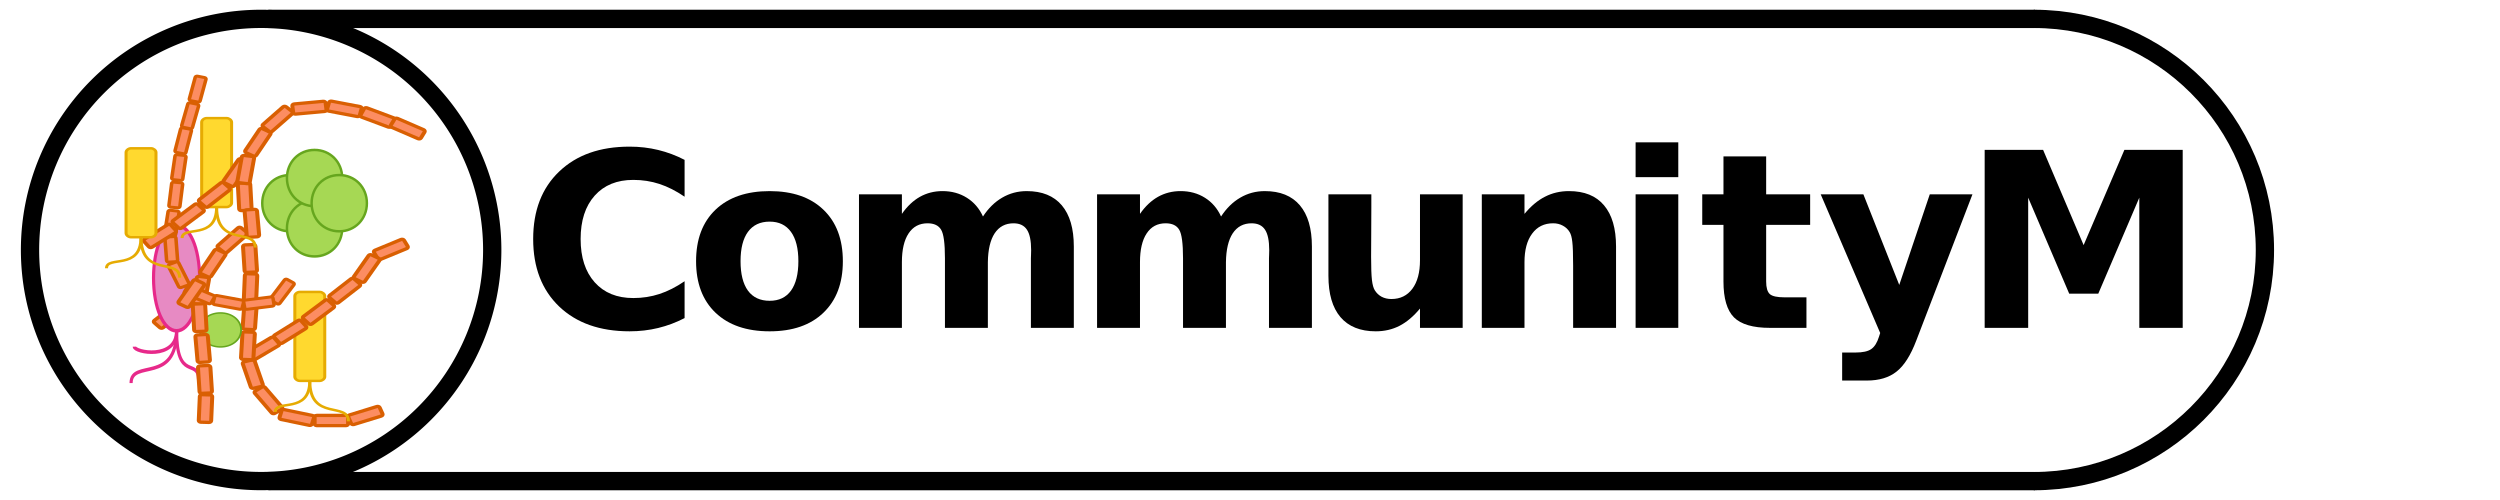 <?xml version="1.0" encoding="UTF-8" standalone="no"?>
<!-- Created with Inkscape (http://www.inkscape.org/) -->

<svg
   xmlns:ooo="http://xml.openoffice.org/svg/export"
   xmlns:dc="http://purl.org/dc/elements/1.1/"
   xmlns:cc="http://creativecommons.org/ns#"
   xmlns:rdf="http://www.w3.org/1999/02/22-rdf-syntax-ns#"
   xmlns:svg="http://www.w3.org/2000/svg"
   xmlns="http://www.w3.org/2000/svg"
   xmlns:sodipodi="http://sodipodi.sourceforge.net/DTD/sodipodi-0.dtd"
   xmlns:inkscape="http://www.inkscape.org/namespaces/inkscape"
   width="3000"
   height="600"
   id="svg2"
   version="1.1"
   inkscape:version="0.48.3.1 r9886"
   sodipodi:docname="communitym_logo.svg"
   inkscape:export-filename="/home/uqmimelf/working/tmp/M_logos/communitym_logo.png"
   inkscape:export-xdpi="300"
   inkscape:export-ydpi="300">
  <defs
     id="defs4">
 <g
   transform="scale(0,-0)"
   id="bullet-char-template(8211)">
   <path
   id="path3050"
   d="M -4,459 L 1135,459 1135,606 -4,606 -4,459 Z" />

  </g>

  <g
   transform="scale(0,-0)"
   id="bullet-char-template(8226)">
   <path
   id="path3047"
   d="M 346,457 C 273,457 209,483 155,535 101,586 74,649 74,723 74,796 101,859 155,911 209,963 273,989 346,989 419,989 480,963 531,910 582,859 608,796 608,723 608,648 583,586 532,535 482,483 420,457 346,457 Z" />

  </g>

  <g
   transform="scale(0,-0)"
   id="bullet-char-template(9679)">
   <path
   id="path3044"
   d="M 813,0 C 632,0 489,54 383,161 276,268 223,411 223,592 223,773 276,916 383,1023 489,1130 632,1184 813,1184 992,1184 1136,1130 1245,1023 1353,916 1407,772 1407,592 1407,412 1353,268 1245,161 1136,54 992,0 813,0 Z" />

  </g>

  <g
   transform="scale(0,-0)"
   id="bullet-char-template(10004)">
   <path
   id="path3041"
   d="M 285,-33 C 182,-33 111,30 74,156 52,228 41,333 41,471 41,549 55,616 82,672 116,743 169,778 240,778 293,778 328,747 346,684 L 369,508 C 377,444 397,411 428,410 L 1163,1116 C 1174,1127 1196,1133 1229,1133 1271,1133 1292,1118 1292,1087 L 1292,965 C 1292,929 1282,901 1262,881 L 442,47 C 390,-6 338,-33 285,-33 Z" />

  </g>

  <g
   transform="scale(0,-0)"
   id="bullet-char-template(10007)">
   <path
   id="path3038"
   d="M 0,-2 C -7,14 -16,27 -25,37 L 356,567 C 262,823 215,952 215,954 215,979 228,992 255,992 264,992 276,990 289,987 310,991 331,999 354,1012 L 381,999 492,748 772,1049 836,1024 860,1049 C 881,1039 901,1025 922,1006 886,937 835,863 770,784 769,783 710,716 594,584 L 774,223 C 774,196 753,168 711,139 L 727,119 C 717,90 699,76 672,76 641,76 570,178 457,381 L 164,-76 C 142,-110 111,-127 72,-127 30,-127 9,-110 8,-76 1,-67 -2,-52 -2,-32 -2,-23 -1,-13 0,-2 Z" />

  </g>

  <g
   transform="scale(0,-0)"
   id="bullet-char-template(10132)">
   <path
   id="path3035"
   d="M 2015,739 L 1276,0 717,0 1260,543 174,543 174,936 1260,936 717,1481 1274,1481 2015,739 Z" />

  </g>

  <g
   transform="scale(0,-0)"
   id="bullet-char-template(10146)">
   <path
   id="path3032"
   d="M 174,0 L 602,739 174,1481 1456,739 174,0 Z M 1358,739 L 309,1346 659,739 1358,739 Z" />

  </g>

  <g
   transform="scale(0,-0)"
   id="bullet-char-template(57354)">
   <path
   id="path3029"
   d="M 8,1128 L 1137,1128 1137,0 8,0 8,1128 Z" />

  </g>

  <g
   transform="scale(0,-0)"
   id="bullet-char-template(57356)">
   <path
   id="path3026"
   d="M 580,1141 L 1163,571 580,0 -4,571 580,1141 Z" />

  </g>

  
 <g
   id="g3021"
   ooo:id-list="id3 id4 id5 id6 id7 id8 id9 id10 id11 id12 id13 id14"
   ooo:slide="id1" />

  
 <clipPath
   clipPathUnits="userSpaceOnUse"
   id="presentation_clip_path">
   <rect
   id="rect3017"
   height="29700"
   width="21000"
   y="0"
   x="0" />

  </clipPath>

  </defs>
  <sodipodi:namedview
     id="base"
     pagecolor="#ffffff"
     bordercolor="#666666"
     borderopacity="1.0"
     inkscape:pageopacity="0.0"
     inkscape:pageshadow="2"
     inkscape:zoom="0.35"
     inkscape:cx="1067.1351"
     inkscape:cy="260.36415"
     inkscape:document-units="px"
     inkscape:current-layer="layer1"
     showgrid="false"
     inkscape:window-width="1920"
     inkscape:window-height="1188"
     inkscape:window-x="1359"
     inkscape:window-y="-12"
     inkscape:window-maximized="1" />
  <g
     inkscape:label="Layer 1"
     inkscape:groupmode="layer"
     id="layer1"
     transform="translate(0,-452.362)">
    <path
       sodipodi:type="arc"
       style="fill:none;stroke:#000000;stroke-width:29.579;stroke-miterlimit:4;stroke-opacity:1;stroke-dasharray:none"
       id="path2987"
       sodipodi:cx="434.3656"
       sodipodi:cy="432.31467"
       sodipodi:rx="373.75644"
       sodipodi:ry="373.75644"
       d="m 808.122,432.315 a 373.756,373.756 0 1 1 -747.513,0 373.756,373.756 0 1 1 747.513,0 z"
       transform="matrix(0.742,0,0,0.742,-8.942,431.551)" />
    <path
       style="fill:none;stroke:#000000;stroke-width:21.95;stroke-miterlimit:4;stroke-opacity:1"
       d="m 2440.541,475.006 c 153.18,0 277.357,124.177 277.357,277.357 0,153.18 -124.177,277.357 -277.357,277.357"
       id="path2987-1"
       inkscape:connector-curvature="0"
       sodipodi:nodetypes="csc" />
    <path
       style="fill:none;stroke:#000000;stroke-width:22;stroke-miterlimit:4;stroke-opacity:1;stroke-dasharray:none;stroke-dashoffset:0"
       d="m 2441.795,1029.694 -2119.734,0"
       id="path3794"
       inkscape:connector-curvature="0" />
    <path
       style="fill:none;stroke:#000000;stroke-width:22;stroke-miterlimit:4;stroke-opacity:1;stroke-dasharray:none;stroke-dashoffset:0"
       d="m 322.061,475.031 2119.734,0"
       id="rect3789"
       inkscape:connector-curvature="0" />
    <g
       transform="matrix(0.075,0,0,0.075,-2382.497,329.93)"
       style="fill-rule:evenodd;stroke-width:28.222;stroke-linejoin:round"
       id="g4904">
      <g
         inkscape:transform-center-x="-75177.544"
         id="g141-4-0-6-7"
         class="com.sun.star.drawing.CustomShape"
         transform="matrix(0.932,-0.723,0.879,0.766,12577.488,5729.046)">
        <g
           id="id16-9-4-0-4">
          <path
             id="path144-96-44-8-0"
             d="m 11624,12316 c -13,0 -25,12 -25,25 l 0,104 c 0,13 12,26 25,26 l 368,0 c 12,0 25,-13 25,-26 l 0,-104 c 0,-13 -13,-25 -25,-25 l -368,0 z m -25,0 0,0 z m 419,155 0,0 z"
             inkscape:connector-curvature="0"
             style="fill:#fc8d62;stroke:none" />
          <path
             id="path146-6-4-8-7"
             d="m 11624,12316 c -13,0 -25,12 -25,25 l 0,104 c 0,13 12,26 25,26 l 368,0 c 12,0 25,-13 25,-26 l 0,-104 c 0,-13 -13,-25 -25,-25 l -368,0 z"
             inkscape:connector-curvature="0"
             style="fill:none;stroke:#d95f02;stroke-width:50;stroke-linejoin:round" />
        </g>
      </g>
      <g
         transform="matrix(0.505,0,0,0.573,30116.886,2653.111)"
         id="g112"
         class="Group">
        <g
           id="g114"
           class="com.sun.star.drawing.CustomShape">
          <g
             id="id11">
            <path
               style="fill:#e78ac3;stroke:none"
               inkscape:connector-curvature="0"
               id="path117"
               d="m 8860,4505 c 413,0 730,639 730,1475 0,836 -317,1476 -730,1476 -413,0 -729,-640 -729,-1476 0,-836 316,-1475 729,-1475 z m -729,0 0,0 z m 1460,2952 0,0 z" />
            <path
               style="fill:none;stroke:#e7298a;stroke-width:100;stroke-linejoin:round"
               inkscape:connector-curvature="0"
               id="path119"
               d="m 8860,4505 c 413,0 730,639 730,1475 0,836 -317,1476 -730,1476 -413,0 -729,-640 -729,-1476 0,-836 316,-1475 729,-1475 z" />
          </g>
        </g>
        <g
           id="g121"
           class="com.sun.star.drawing.ConnectorShape">
          <g
             id="id12">
            <path
               style="fill:none;stroke:#e7298a;stroke-width:100;stroke-linejoin:round"
               inkscape:connector-curvature="0"
               id="path124"
               d="m 8862,7457 c 0,1507 -1442,778 -1442,1459" />
          </g>
        </g>
        <g
           id="g126"
           class="com.sun.star.drawing.ConnectorShape">
          <g
             id="id13">
            <path
               style="fill:none;stroke:#e7298a;stroke-width:100;stroke-linejoin:round"
               inkscape:connector-curvature="0"
               id="path129"
               d="m 8862,7457 c 0,1431 695,753 695,1357" />
          </g>
        </g>
        <g
           id="g131"
           class="com.sun.star.drawing.ConnectorShape">
          <g
             id="id14">
            <path
               style="fill:none;stroke:#e7298a;stroke-width:100;stroke-linejoin:round"
               inkscape:connector-curvature="0"
               id="path134"
               d="m 8862,7457 c 0,825 -1341,604 -1341,441" />
          </g>
        </g>
      </g>
      <g
         transform="matrix(0.352,1.013,-1.232,0.289,46923.738,-7924.748)"
         id="g141"
         class="com.sun.star.drawing.CustomShape">
        <g
           id="id16">
          <path
             style="fill:#fc8d62;stroke:none"
             inkscape:connector-curvature="0"
             id="path144"
             d="m 11624,12316 c -13,0 -25,12 -25,25 l 0,104 c 0,13 12,26 25,26 l 368,0 c 12,0 25,-13 25,-26 l 0,-104 c 0,-13 -13,-25 -25,-25 l -368,0 z m -25,0 0,0 z m 419,155 0,0 z" />
          <path
             style="fill:none;stroke:#d95f02;stroke-width:50;stroke-linejoin:round"
             inkscape:connector-curvature="0"
             id="path146"
             d="m 11624,12316 c -13,0 -25,12 -25,25 l 0,104 c 0,13 12,26 25,26 l 368,0 c 12,0 25,-13 25,-26 l 0,-104 c 0,-13 -13,-25 -25,-25 l -368,0 z" />
        </g>
      </g>
      <g
         id="g141-2"
         class="com.sun.star.drawing.CustomShape"
         transform="matrix(1.145,-0.473,0.575,0.942,17374.172,-466.576)">
        <g
           id="id16-530">
          <path
             id="path144-82"
             d="m 11624,12316 c -13,0 -25,12 -25,25 l 0,104 c 0,13 12,26 25,26 l 368,0 c 12,0 25,-13 25,-26 l 0,-104 c 0,-13 -13,-25 -25,-25 l -368,0 z m -25,0 0,0 z m 419,155 0,0 z"
             inkscape:connector-curvature="0"
             style="fill:#fc8d62;stroke:none" />
          <path
             id="path146-5"
             d="m 11624,12316 c -13,0 -25,12 -25,25 l 0,104 c 0,13 12,26 25,26 l 368,0 c 12,0 25,-13 25,-26 l 0,-104 c 0,-13 -13,-25 -25,-25 l -368,0 z"
             inkscape:connector-curvature="0"
             style="fill:none;stroke:#d95f02;stroke-width:50;stroke-linejoin:round" />
        </g>
      </g>
      <g
         id="g141-21"
         class="com.sun.star.drawing.CustomShape"
         transform="matrix(1.281,0,0,1.054,21942.416,-4701.994)">
        <g
           id="id16-54">
          <path
             id="path144-0"
             d="m 11624,12316 c -13,0 -25,12 -25,25 l 0,104 c 0,13 12,26 25,26 l 368,0 c 12,0 25,-13 25,-26 l 0,-104 c 0,-13 -13,-25 -25,-25 l -368,0 z m -25,0 0,0 z m 419,155 0,0 z"
             inkscape:connector-curvature="0"
             style="fill:#fc8d62;stroke:none" />
          <path
             id="path146-15"
             d="m 11624,12316 c -13,0 -25,12 -25,25 l 0,104 c 0,13 12,26 25,26 l 368,0 c 12,0 25,-13 25,-26 l 0,-104 c 0,-13 -13,-25 -25,-25 l -368,0 z"
             inkscape:connector-curvature="0"
             style="fill:none;stroke:#d95f02;stroke-width:50;stroke-linejoin:round" />
        </g>
      </g>
      <g
         id="g141-82"
         class="com.sun.star.drawing.CustomShape"
         transform="matrix(1.2,-0.37,0.449,0.987,17878.671,417.023)">
        <g
           id="id16-6">
          <path
             id="path144-39"
             d="m 11624,12316 c -13,0 -25,12 -25,25 l 0,104 c 0,13 12,26 25,26 l 368,0 c 12,0 25,-13 25,-26 l 0,-104 c 0,-13 -13,-25 -25,-25 l -368,0 z m -25,0 0,0 z m 419,155 0,0 z"
             inkscape:connector-curvature="0"
             style="fill:#fc8d62;stroke:none" />
          <path
             id="path146-03"
             d="m 11624,12316 c -13,0 -25,12 -25,25 l 0,104 c 0,13 12,26 25,26 l 368,0 c 12,0 25,-13 25,-26 l 0,-104 c 0,-13 -13,-25 -25,-25 l -368,0 z"
             inkscape:connector-curvature="0"
             style="fill:none;stroke:#d95f02;stroke-width:50;stroke-linejoin:round" />
        </g>
      </g>
      <g
         id="g141-41"
         class="com.sun.star.drawing.CustomShape"
         transform="matrix(1.242,0.259,-0.315,1.021,25753.368,-7400.214)">
        <g
           id="id16-36">
          <path
             id="path144-63"
             d="m 11624,12316 c -13,0 -25,12 -25,25 l 0,104 c 0,13 12,26 25,26 l 368,0 c 12,0 25,-13 25,-26 l 0,-104 c 0,-13 -13,-25 -25,-25 l -368,0 z m -25,0 0,0 z m 419,155 0,0 z"
             inkscape:connector-curvature="0"
             style="fill:#fc8d62;stroke:none" />
          <path
             id="path146-46"
             d="m 11624,12316 c -13,0 -25,12 -25,25 l 0,104 c 0,13 12,26 25,26 l 368,0 c 12,0 25,-13 25,-26 l 0,-104 c 0,-13 -13,-25 -25,-25 l -368,0 z"
             inkscape:connector-curvature="0"
             style="fill:none;stroke:#d95f02;stroke-width:50;stroke-linejoin:round" />
        </g>
      </g>
      <g
         id="g141-99"
         class="com.sun.star.drawing.CustomShape"
         transform="matrix(0.74,0.86,-1.045,0.609,40274.373,-9667.082)">
        <g
           id="id16-46">
          <path
             id="path144-968"
             d="m 11624,12316 c -13,0 -25,12 -25,25 l 0,104 c 0,13 12,26 25,26 l 368,0 c 12,0 25,-13 25,-26 l 0,-104 c 0,-13 -13,-25 -25,-25 l -368,0 z m -25,0 0,0 z m 419,155 0,0 z"
             inkscape:connector-curvature="0"
             style="fill:#fc8d62;stroke:none" />
          <path
             id="path146-23"
             d="m 11624,12316 c -13,0 -25,12 -25,25 l 0,104 c 0,13 12,26 25,26 l 368,0 c 12,0 25,-13 25,-26 l 0,-104 c 0,-13 -13,-25 -25,-25 l -368,0 z"
             inkscape:connector-curvature="0"
             style="fill:none;stroke:#d95f02;stroke-width:50;stroke-linejoin:round" />
        </g>
      </g>
      <g
         id="g141-35-7"
         class="com.sun.star.drawing.CustomShape"
         transform="matrix(-0.058,-1.053,1.28,-0.048,20503.405,17808.283)">
        <g
           id="id16-4-3">
          <path
             id="path144-9-2"
             d="m 11624,12316 c -13,0 -25,12 -25,25 l 0,104 c 0,13 12,26 25,26 l 368,0 c 12,0 25,-13 25,-26 l 0,-104 c 0,-13 -13,-25 -25,-25 l -368,0 z m -25,0 0,0 z m 419,155 0,0 z"
             inkscape:connector-curvature="0"
             style="fill:#fc8d62;stroke:none" />
          <path
             id="path146-4-6"
             d="m 11624,12316 c -13,0 -25,12 -25,25 l 0,104 c 0,13 12,26 25,26 l 368,0 c 12,0 25,-13 25,-26 l 0,-104 c 0,-13 -13,-25 -25,-25 l -368,0 z"
             inkscape:connector-curvature="0"
             style="fill:none;stroke:#d95f02;stroke-width:50;stroke-linejoin:round" />
        </g>
      </g>
      <g
         id="g141-41-2-7-6"
         class="com.sun.star.drawing.CustomShape"
         transform="matrix(-0.877,0.768,-0.933,-0.722,57406.272,5352.853)">
        <g
           id="id16-36-0-2-7">
          <path
             id="path144-63-7-9-4"
             d="m 11624,12316 c -13,0 -25,12 -25,25 l 0,104 c 0,13 12,26 25,26 l 368,0 c 12,0 25,-13 25,-26 l 0,-104 c 0,-13 -13,-25 -25,-25 l -368,0 z m -25,0 0,0 z m 419,155 0,0 z"
             inkscape:connector-curvature="0"
             style="fill:#fc8d62;stroke:none" />
          <path
             id="path146-46-7-8-7"
             d="m 11624,12316 c -13,0 -25,12 -25,25 l 0,104 c 0,13 12,26 25,26 l 368,0 c 12,0 25,-13 25,-26 l 0,-104 c 0,-13 -13,-25 -25,-25 l -368,0 z"
             inkscape:connector-curvature="0"
             style="fill:none;stroke:#d95f02;stroke-width:50;stroke-linejoin:round" />
        </g>
      </g>
      <g
         inkscape:transform-center-y="1.0989069e-05"
         inkscape:transform-center-x="-94.385588"
         id="g141-4-7"
         class="com.sun.star.drawing.CustomShape"
         transform="matrix(-0.093,-1.051,1.278,-0.077,21056.081,18570.002)">
        <g
           id="id16-9-1">
          <path
             id="path144-96-2"
             d="m 11624,12316 c -13,0 -25,12 -25,25 l 0,104 c 0,13 12,26 25,26 l 368,0 c 12,0 25,-13 25,-26 l 0,-104 c 0,-13 -13,-25 -25,-25 l -368,0 z m -25,0 0,0 z m 419,155 0,0 z"
             inkscape:connector-curvature="0"
             style="fill:#fc8d62;stroke:none" />
          <path
             id="path146-6-6"
             d="m 11624,12316 c -13,0 -25,12 -25,25 l 0,104 c 0,13 12,26 25,26 l 368,0 c 12,0 25,-13 25,-26 l 0,-104 c 0,-13 -13,-25 -25,-25 l -368,0 z"
             inkscape:connector-curvature="0"
             style="fill:none;stroke:#d95f02;stroke-width:50;stroke-linejoin:round" />
        </g>
      </g>
      <g
         id="g141-31-2"
         class="com.sun.star.drawing.CustomShape"
         transform="matrix(-0.069,-1.052,1.279,-0.056,20730.185,18883.71)">
        <g
           id="id16-7-7">
          <path
             id="path144-6-2"
             d="m 11624,12316 c -13,0 -25,12 -25,25 l 0,104 c 0,13 12,26 25,26 l 368,0 c 12,0 25,-13 25,-26 l 0,-104 c 0,-13 -13,-25 -25,-25 l -368,0 z m -25,0 0,0 z m 419,155 0,0 z"
             inkscape:connector-curvature="0"
             style="fill:#fc8d62;stroke:none" />
          <path
             id="path146-1-2"
             d="m 11624,12316 c -13,0 -25,12 -25,25 l 0,104 c 0,13 12,26 25,26 l 368,0 c 12,0 25,-13 25,-26 l 0,-104 c 0,-13 -13,-25 -25,-25 l -368,0 z"
             inkscape:connector-curvature="0"
             style="fill:none;stroke:#d95f02;stroke-width:50;stroke-linejoin:round" />
        </g>
      </g>
      <g
         id="g141-5-4"
         class="com.sun.star.drawing.CustomShape"
         transform="matrix(0.046,-1.053,1.28,0.038,19368.271,18196.965)">
        <g
           id="id16-40-94">
          <path
             id="path144-2-3"
             d="m 11624,12316 c -13,0 -25,12 -25,25 l 0,104 c 0,13 12,26 25,26 l 368,0 c 12,0 25,-13 25,-26 l 0,-104 c 0,-13 -13,-25 -25,-25 l -368,0 z m -25,0 0,0 z m 419,155 0,0 z"
             inkscape:connector-curvature="0"
             style="fill:#fc8d62;stroke:none" />
          <path
             id="path146-74-0"
             d="m 11624,12316 c -13,0 -25,12 -25,25 l 0,104 c 0,13 12,26 25,26 l 368,0 c 12,0 25,-13 25,-26 l 0,-104 c 0,-13 -13,-25 -25,-25 l -368,0 z"
             inkscape:connector-curvature="0"
             style="fill:none;stroke:#d95f02;stroke-width:50;stroke-linejoin:round" />
        </g>
      </g>
      <g
         id="g141-04-8"
         class="com.sun.star.drawing.CustomShape"
         transform="matrix(0.077,-1.052,1.279,0.063,19001.727,18324.797)">
        <g
           id="id16-82-3">
          <path
             id="path144-1-5"
             d="m 11624,12316 c -13,0 -25,12 -25,25 l 0,104 c 0,13 12,26 25,26 l 368,0 c 12,0 25,-13 25,-26 l 0,-104 c 0,-13 -13,-25 -25,-25 l -368,0 z m -25,0 0,0 z m 419,155 0,0 z"
             inkscape:connector-curvature="0"
             style="fill:#fc8d62;stroke:none" />
          <path
             id="path146-48-3"
             d="m 11624,12316 c -13,0 -25,12 -25,25 l 0,104 c 0,13 12,26 25,26 l 368,0 c 12,0 25,-13 25,-26 l 0,-104 c 0,-13 -13,-25 -25,-25 l -368,0 z"
             inkscape:connector-curvature="0"
             style="fill:none;stroke:#d95f02;stroke-width:50;stroke-linejoin:round" />
        </g>
      </g>
      <g
         id="g141-35-2"
         class="com.sun.star.drawing.CustomShape"
         transform="matrix(0.641,-0.912,1.109,0.527,16320.523,10165.816)">
        <g
           id="id16-4-4">
          <path
             id="path144-9-9"
             d="m 11624,12316 c -13,0 -25,12 -25,25 l 0,104 c 0,13 12,26 25,26 l 368,0 c 12,0 25,-13 25,-26 l 0,-104 c 0,-13 -13,-25 -25,-25 l -368,0 z m -25,0 0,0 z m 419,155 0,0 z"
             inkscape:connector-curvature="0"
             style="fill:#fc8d62;stroke:none" />
          <path
             id="path146-4-4"
             d="m 11624,12316 c -13,0 -25,12 -25,25 l 0,104 c 0,13 12,26 25,26 l 368,0 c 12,0 25,-13 25,-26 l 0,-104 c 0,-13 -13,-25 -25,-25 l -368,0 z"
             inkscape:connector-curvature="0"
             style="fill:none;stroke:#d95f02;stroke-width:50;stroke-linejoin:round" />
        </g>
      </g>
      <g
         inkscape:transform-center-x="-94.385592"
         id="g141-4-0"
         class="com.sun.star.drawing.CustomShape"
         transform="matrix(0.932,-0.723,0.879,0.766,15383.006,5328.111)">
        <g
           id="id16-9-4">
          <path
             id="path144-96-44"
             d="m 11624,12316 c -13,0 -25,12 -25,25 l 0,104 c 0,13 12,26 25,26 l 368,0 c 12,0 25,-13 25,-26 l 0,-104 c 0,-13 -13,-25 -25,-25 l -368,0 z m -25,0 0,0 z m 419,155 0,0 z"
             inkscape:connector-curvature="0"
             style="fill:#fc8d62;stroke:none" />
          <path
             id="path146-6-4"
             d="m 11624,12316 c -13,0 -25,12 -25,25 l 0,104 c 0,13 12,26 25,26 l 368,0 c 12,0 25,-13 25,-26 l 0,-104 c 0,-13 -13,-25 -25,-25 l -368,0 z"
             inkscape:connector-curvature="0"
             style="fill:none;stroke:#d95f02;stroke-width:50;stroke-linejoin:round" />
        </g>
      </g>
      <g
         transform="matrix(0.486,0,0,0.399,34294.942,4895.27)"
         id="g63-9"
         class="Group">
        <g
           id="g65-4"
           class="com.sun.star.drawing.CustomShape">
          <g
             id="id4-2">
            <path
               style="fill:#ffd92f;stroke:none"
               inkscape:connector-curvature="0"
               id="path68-0"
               d="m 4668,3529 c -82,0 -164,82 -164,164 l 0,3239 c 0,82 82,164 164,164 l 656,0 c 82,0 165,-82 165,-164 l 0,-3239 c 0,-82 -83,-164 -165,-164 l -656,0 z m -164,0 0,0 z m 985,3568 0,0 z" />
            <path
               style="fill:none;stroke:#e6ab02;stroke-width:100;stroke-linejoin:round"
               inkscape:connector-curvature="0"
               id="path70-8"
               d="m 4668,3529 c -82,0 -164,82 -164,164 l 0,3239 c 0,82 82,164 164,164 l 656,0 c 82,0 165,-82 165,-164 l 0,-3239 c 0,-82 -83,-164 -165,-164 l -656,0 z" />
          </g>
        </g>
        <g
           id="g72-6"
           class="com.sun.star.drawing.ConnectorShape">
          <g
             id="id5-31">
            <path
               style="fill:none;stroke:#e6ab02;stroke-width:100;stroke-linejoin:round"
               inkscape:connector-curvature="0"
               id="path75-6"
               d="m 4996,7097 c 0,1345 -1136,724 -1136,1243" />
          </g>
        </g>
        <g
           id="g77-8"
           class="com.sun.star.drawing.ConnectorShape">
          <g
             id="id6-3">
            <path
               style="fill:none;stroke:#e6ab02;stroke-width:100;stroke-linejoin:round"
               inkscape:connector-curvature="0"
               id="path80-6"
               d="m 4996,7097 c 0,1629 1272,819 1272,1621" />
          </g>
        </g>
      </g>
      <g
         id="g141-31-3"
         class="com.sun.star.drawing.CustomShape"
         transform="matrix(0.949,-0.708,0.861,0.78,14986.526,5318.771)">
        <g
           id="id16-7-2">
          <path
             id="path144-6-8"
             d="m 11624,12316 c -13,0 -25,12 -25,25 l 0,104 c 0,13 12,26 25,26 l 368,0 c 12,0 25,-13 25,-26 l 0,-104 c 0,-13 -13,-25 -25,-25 l -368,0 z m -25,0 0,0 z m 419,155 0,0 z"
             inkscape:connector-curvature="0"
             style="fill:#fc8d62;stroke:none" />
          <path
             id="path146-1-8"
             d="m 11624,12316 c -13,0 -25,12 -25,25 l 0,104 c 0,13 12,26 25,26 l 368,0 c 12,0 25,-13 25,-26 l 0,-104 c 0,-13 -13,-25 -25,-25 l -368,0 z"
             inkscape:connector-curvature="0"
             style="fill:none;stroke:#d95f02;stroke-width:50;stroke-linejoin:round" />
        </g>
      </g>
      <g
         id="g141-5-0"
         class="com.sun.star.drawing.CustomShape"
         transform="matrix(1.022,-0.635,0.772,0.841,14774.032,4016.544)">
        <g
           id="id16-40-4">
          <path
             id="path144-2-7"
             d="m 11624,12316 c -13,0 -25,12 -25,25 l 0,104 c 0,13 12,26 25,26 l 368,0 c 12,0 25,-13 25,-26 l 0,-104 c 0,-13 -13,-25 -25,-25 l -368,0 z m -25,0 0,0 z m 419,155 0,0 z"
             inkscape:connector-curvature="0"
             style="fill:#fc8d62;stroke:none" />
          <path
             id="path146-74-3"
             d="m 11624,12316 c -13,0 -25,12 -25,25 l 0,104 c 0,13 12,26 25,26 l 368,0 c 12,0 25,-13 25,-26 l 0,-104 c 0,-13 -13,-25 -25,-25 l -368,0 z"
             inkscape:connector-curvature="0"
             style="fill:none;stroke:#d95f02;stroke-width:50;stroke-linejoin:round" />
        </g>
      </g>
      <g
         id="g141-04-5"
         class="com.sun.star.drawing.CustomShape"
         transform="matrix(1.04,-0.615,0.748,0.856,14422.064,3863.489)">
        <g
           id="id16-82-31">
          <path
             id="path144-1-7"
             d="m 11624,12316 c -13,0 -25,12 -25,25 l 0,104 c 0,13 12,26 25,26 l 368,0 c 12,0 25,-13 25,-26 l 0,-104 c 0,-13 -13,-25 -25,-25 l -368,0 z m -25,0 0,0 z m 419,155 0,0 z"
             inkscape:connector-curvature="0"
             style="fill:#fc8d62;stroke:none" />
          <path
             id="path146-48-5"
             d="m 11624,12316 c -13,0 -25,12 -25,25 l 0,104 c 0,13 12,26 25,26 l 368,0 c 12,0 25,-13 25,-26 l 0,-104 c 0,-13 -13,-25 -25,-25 l -368,0 z"
             inkscape:connector-curvature="0"
             style="fill:none;stroke:#d95f02;stroke-width:50;stroke-linejoin:round" />
        </g>
      </g>
      <g
         id="g141-87-2"
         class="com.sun.star.drawing.CustomShape"
         transform="matrix(0.062,-1.052,1.28,0.051,19137.743,18955.362)">
        <g
           id="id16-30-7">
          <path
             id="path144-14-11"
             d="m 11624,12316 c -13,0 -25,12 -25,25 l 0,104 c 0,13 12,26 25,26 l 368,0 c 12,0 25,-13 25,-26 l 0,-104 c 0,-13 -13,-25 -25,-25 l -368,0 z m -25,0 0,0 z m 419,155 0,0 z"
             inkscape:connector-curvature="0"
             style="fill:#fc8d62;stroke:none" />
          <path
             id="path146-0-2"
             d="m 11624,12316 c -13,0 -25,12 -25,25 l 0,104 c 0,13 12,26 25,26 l 368,0 c 12,0 25,-13 25,-26 l 0,-104 c 0,-13 -13,-25 -25,-25 l -368,0 z"
             inkscape:connector-curvature="0"
             style="fill:none;stroke:#d95f02;stroke-width:50;stroke-linejoin:round" />
        </g>
      </g>
      <g
         id="g141-82-3-6-7"
         class="com.sun.star.drawing.CustomShape"
         transform="matrix(-0.189,1.042,-1.267,-0.155,52912.564,-4102.171)">
        <g
           id="id16-6-8-2-8">
          <path
             id="path144-39-6-7-4"
             d="m 11624,12316 c -13,0 -25,12 -25,25 l 0,104 c 0,13 12,26 25,26 l 368,0 c 12,0 25,-13 25,-26 l 0,-104 c 0,-13 -13,-25 -25,-25 l -368,0 z m -25,0 0,0 z m 419,155 0,0 z"
             inkscape:connector-curvature="0"
             style="fill:#fc8d62;stroke:none" />
          <path
             id="path146-03-5-4-6"
             d="m 11624,12316 c -13,0 -25,12 -25,25 l 0,104 c 0,13 12,26 25,26 l 368,0 c 12,0 25,-13 25,-26 l 0,-104 c 0,-13 -13,-25 -25,-25 l -368,0 z"
             inkscape:connector-curvature="0"
             style="fill:none;stroke:#d95f02;stroke-width:50;stroke-linejoin:round" />
        </g>
      </g>
      <g
         transform="matrix(-0.863,0.627,-0.74,-0.731,55379.917,3130.944)"
         id="g4245">
        <g
           transform="matrix(0.746,-0.666,0.666,0.746,-1732.106,8934.105)"
           class="com.sun.star.drawing.CustomShape"
           id="g141-35">
          <g
             id="id16-4">
            <path
               style="fill:#fc8d62;stroke:none"
               inkscape:connector-curvature="0"
               d="m 11624,12316 c -13,0 -25,12 -25,25 l 0,104 c 0,13 12,26 25,26 l 368,0 c 12,0 25,-13 25,-26 l 0,-104 c 0,-13 -13,-25 -25,-25 l -368,0 z m -25,0 0,0 z m 419,155 0,0 z"
               id="path144-9" />
            <path
               style="fill:none;stroke:#d95f02;stroke-width:50;stroke-linejoin:round"
               inkscape:connector-curvature="0"
               d="m 11624,12316 c -13,0 -25,12 -25,25 l 0,104 c 0,13 12,26 25,26 l 368,0 c 12,0 25,-13 25,-26 l 0,-104 c 0,-13 -13,-25 -25,-25 l -368,0 z"
               id="path146-4" />
          </g>
        </g>
        <g
           transform="matrix(0.727,-0.686,0.686,0.727,-2102.302,9724.743)"
           class="com.sun.star.drawing.CustomShape"
           id="g141-4"
           inkscape:transform-center-x="-3.3443714">
          <g
             id="id16-9">
            <path
               style="fill:#fc8d62;stroke:none"
               inkscape:connector-curvature="0"
               d="m 11624,12316 c -13,0 -25,12 -25,25 l 0,104 c 0,13 12,26 25,26 l 368,0 c 12,0 25,-13 25,-26 l 0,-104 c 0,-13 -13,-25 -25,-25 l -368,0 z m -25,0 0,0 z m 419,155 0,0 z"
               id="path144-96" />
            <path
               style="fill:none;stroke:#d95f02;stroke-width:50;stroke-linejoin:round"
               inkscape:connector-curvature="0"
               d="m 11624,12316 c -13,0 -25,12 -25,25 l 0,104 c 0,13 12,26 25,26 l 368,0 c 12,0 25,-13 25,-26 l 0,-104 c 0,-13 -13,-25 -25,-25 l -368,0 z"
               id="path146-6" />
          </g>
        </g>
        <g
           transform="matrix(0.74,-0.672,0.672,0.74,-2411.801,9715.878)"
           class="com.sun.star.drawing.CustomShape"
           id="g141-31">
          <g
             id="id16-7">
            <path
               style="fill:#fc8d62;stroke:none"
               inkscape:connector-curvature="0"
               d="m 11624,12316 c -13,0 -25,12 -25,25 l 0,104 c 0,13 12,26 25,26 l 368,0 c 12,0 25,-13 25,-26 l 0,-104 c 0,-13 -13,-25 -25,-25 l -368,0 z m -25,0 0,0 z m 419,155 0,0 z"
               id="path144-6" />
            <path
               style="fill:none;stroke:#d95f02;stroke-width:50;stroke-linejoin:round"
               inkscape:connector-curvature="0"
               d="m 11624,12316 c -13,0 -25,12 -25,25 l 0,104 c 0,13 12,26 25,26 l 368,0 c 12,0 25,-13 25,-26 l 0,-104 c 0,-13 -13,-25 -25,-25 l -368,0 z"
               id="path146-1" />
          </g>
        </g>
        <g
           transform="matrix(0.798,-0.603,0.603,0.798,-2577.679,8479.926)"
           class="com.sun.star.drawing.CustomShape"
           id="g141-5">
          <g
             id="id16-40">
            <path
               style="fill:#fc8d62;stroke:none"
               inkscape:connector-curvature="0"
               d="m 11624,12316 c -13,0 -25,12 -25,25 l 0,104 c 0,13 12,26 25,26 l 368,0 c 12,0 25,-13 25,-26 l 0,-104 c 0,-13 -13,-25 -25,-25 l -368,0 z m -25,0 0,0 z m 419,155 0,0 z"
               id="path144-2" />
            <path
               style="fill:none;stroke:#d95f02;stroke-width:50;stroke-linejoin:round"
               inkscape:connector-curvature="0"
               d="m 11624,12316 c -13,0 -25,12 -25,25 l 0,104 c 0,13 12,26 25,26 l 368,0 c 12,0 25,-13 25,-26 l 0,-104 c 0,-13 -13,-25 -25,-25 l -368,0 z"
               id="path146-74" />
          </g>
        </g>
        <g
           transform="matrix(0.812,-0.584,0.584,0.812,-2852.432,8334.659)"
           class="com.sun.star.drawing.CustomShape"
           id="g141-04">
          <g
             id="id16-82">
            <path
               style="fill:#fc8d62;stroke:none"
               inkscape:connector-curvature="0"
               d="m 11624,12316 c -13,0 -25,12 -25,25 l 0,104 c 0,13 12,26 25,26 l 368,0 c 12,0 25,-13 25,-26 l 0,-104 c 0,-13 -13,-25 -25,-25 l -368,0 z m -25,0 0,0 z m 419,155 0,0 z"
               id="path144-1" />
            <path
               style="fill:none;stroke:#d95f02;stroke-width:50;stroke-linejoin:round"
               inkscape:connector-curvature="0"
               d="m 11624,12316 c -13,0 -25,12 -25,25 l 0,104 c 0,13 12,26 25,26 l 368,0 c 12,0 25,-13 25,-26 l 0,-104 c 0,-13 -13,-25 -25,-25 l -368,0 z"
               id="path146-48" />
          </g>
        </g>
        <g
           transform="matrix(0.805,-0.593,0.593,0.805,-3249.464,8794.888)"
           class="com.sun.star.drawing.CustomShape"
           id="g141-87">
          <g
             id="id16-30">
            <path
               style="fill:#fc8d62;stroke:none"
               inkscape:connector-curvature="0"
               d="m 11624,12316 c -13,0 -25,12 -25,25 l 0,104 c 0,13 12,26 25,26 l 368,0 c 12,0 25,-13 25,-26 l 0,-104 c 0,-13 -13,-25 -25,-25 l -368,0 z m -25,0 0,0 z m 419,155 0,0 z"
               id="path144-14" />
            <path
               style="fill:none;stroke:#d95f02;stroke-width:50;stroke-linejoin:round"
               inkscape:connector-curvature="0"
               d="m 11624,12316 c -13,0 -25,12 -25,25 l 0,104 c 0,13 12,26 25,26 l 368,0 c 12,0 25,-13 25,-26 l 0,-104 c 0,-13 -13,-25 -25,-25 l -368,0 z"
               id="path146-0" />
          </g>
        </g>
        <g
           transform="translate(-524.989,-382.934)"
           class="com.sun.star.drawing.CustomShape"
           id="g141-35-1">
          <g
             id="id16-4-7"
             transform="matrix(0.958,-0.286,0.286,0.958,561.079,327.962)"
             inkscape:transform-center-x="6.1313475">
            <path
               style="fill:#fc8d62;stroke:none"
               inkscape:connector-curvature="0"
               d="m 11624,12316 c -13,0 -25,12 -25,25 l 0,104 c 0,13 12,26 25,26 l 368,0 c 12,0 25,-13 25,-26 l 0,-104 c 0,-13 -13,-25 -25,-25 l -368,0 z m -25,0 0,0 z m 419,155 0,0 z"
               id="path144-9-5" />
            <path
               style="fill:none;stroke:#d95f02;stroke-width:50;stroke-linejoin:round"
               inkscape:connector-curvature="0"
               d="m 11624,12316 c -13,0 -25,12 -25,25 l 0,104 c 0,13 12,26 25,26 l 368,0 c 12,0 25,-13 25,-26 l 0,-104 c 0,-13 -13,-25 -25,-25 l -368,0 z"
               id="path146-4-2" />
          </g>
        </g>
        <g
           class="com.sun.star.drawing.CustomShape"
           id="g141-20"
           transform="matrix(0.6,-0.8,0.8,0.6,-1379.408,12000.72)">
          <g
             id="id16-2">
            <path
               d="m 11624,12316 c -13,0 -25,12 -25,25 l 0,104 c 0,13 12,26 25,26 l 368,0 c 12,0 25,-13 25,-26 l 0,-104 c 0,-13 -13,-25 -25,-25 l -368,0 z m -25,0 0,0 z m 419,155 0,0 z"
               id="path144-87"
               inkscape:connector-curvature="0"
               style="fill:#fc8d62;stroke:none" />
            <path
               d="m 11624,12316 c -13,0 -25,12 -25,25 l 0,104 c 0,13 12,26 25,26 l 368,0 c 12,0 25,-13 25,-26 l 0,-104 c 0,-13 -13,-25 -25,-25 l -368,0 z"
               id="path146-82"
               inkscape:connector-curvature="0"
               style="fill:none;stroke:#d95f02;stroke-width:50;stroke-linejoin:round" />
          </g>
        </g>
        <g
           transform="matrix(-0.604,-0.797,0.797,-0.604,12837.935,25694.086)"
           class="com.sun.star.drawing.CustomShape"
           id="g141-21-5">
          <g
             id="id16-54-5">
            <path
               style="fill:#fc8d62;stroke:none"
               inkscape:connector-curvature="0"
               d="m 11624,12316 c -13,0 -25,12 -25,25 l 0,104 c 0,13 12,26 25,26 l 368,0 c 12,0 25,-13 25,-26 l 0,-104 c 0,-13 -13,-25 -25,-25 l -368,0 z m -25,0 0,0 z m 419,155 0,0 z"
               id="path144-0-6" />
            <path
               style="fill:none;stroke:#d95f02;stroke-width:50;stroke-linejoin:round"
               inkscape:connector-curvature="0"
               d="m 11624,12316 c -13,0 -25,12 -25,25 l 0,104 c 0,13 12,26 25,26 l 368,0 c 12,0 25,-13 25,-26 l 0,-104 c 0,-13 -13,-25 -25,-25 l -368,0 z"
               id="path146-15-7" />
          </g>
        </g>
        <g
           transform="matrix(-0.845,-0.534,0.534,-0.845,18626.08,25287.343)"
           class="com.sun.star.drawing.CustomShape"
           id="g141-82-3">
          <g
             id="id16-6-8">
            <path
               style="fill:#fc8d62;stroke:none"
               inkscape:connector-curvature="0"
               d="m 11624,12316 c -13,0 -25,12 -25,25 l 0,104 c 0,13 12,26 25,26 l 368,0 c 12,0 25,-13 25,-26 l 0,-104 c 0,-13 -13,-25 -25,-25 l -368,0 z m -25,0 0,0 z m 419,155 0,0 z"
               id="path144-39-6" />
            <path
               style="fill:none;stroke:#d95f02;stroke-width:50;stroke-linejoin:round"
               inkscape:connector-curvature="0"
               d="m 11624,12316 c -13,0 -25,12 -25,25 l 0,104 c 0,13 12,26 25,26 l 368,0 c 12,0 25,-13 25,-26 l 0,-104 c 0,-13 -13,-25 -25,-25 l -368,0 z"
               id="path146-03-5" />
          </g>
        </g>
        <g
           transform="matrix(-0.39,-0.921,0.921,-0.39,9000.034,24870.207)"
           class="com.sun.star.drawing.CustomShape"
           id="g141-41-2">
          <g
             id="id16-36-0">
            <path
               style="fill:#fc8d62;stroke:none"
               inkscape:connector-curvature="0"
               d="m 11624,12316 c -13,0 -25,12 -25,25 l 0,104 c 0,13 12,26 25,26 l 368,0 c 12,0 25,-13 25,-26 l 0,-104 c 0,-13 -13,-25 -25,-25 l -368,0 z m -25,0 0,0 z m 419,155 0,0 z"
               id="path144-63-7" />
            <path
               style="fill:none;stroke:#d95f02;stroke-width:50;stroke-linejoin:round"
               inkscape:connector-curvature="0"
               d="m 11624,12316 c -13,0 -25,12 -25,25 l 0,104 c 0,13 12,26 25,26 l 368,0 c 12,0 25,-13 25,-26 l 0,-104 c 0,-13 -13,-25 -25,-25 l -368,0 z"
               id="path146-46-7" />
          </g>
        </g>
        <g
           transform="matrix(0.301,-0.954,0.954,0.301,438.172,17136.237)"
           class="com.sun.star.drawing.CustomShape"
           id="g141-99-37">
          <g
             id="id16-46-7">
            <path
               style="fill:#fc8d62;stroke:none"
               inkscape:connector-curvature="0"
               d="m 11624,12316 c -13,0 -25,12 -25,25 l 0,104 c 0,13 12,26 25,26 l 368,0 c 12,0 25,-13 25,-26 l 0,-104 c 0,-13 -13,-25 -25,-25 l -368,0 z m -25,0 0,0 z m 419,155 0,0 z"
               id="path144-968-6" />
            <path
               style="fill:none;stroke:#d95f02;stroke-width:50;stroke-linejoin:round"
               inkscape:connector-curvature="0"
               d="m 11624,12316 c -13,0 -25,12 -25,25 l 0,104 c 0,13 12,26 25,26 l 368,0 c 12,0 25,-13 25,-26 l 0,-104 c 0,-13 -13,-25 -25,-25 l -368,0 z"
               id="path146-23-2" />
          </g>
        </g>
      </g>
      <g
         id="g141-35-74"
         class="com.sun.star.drawing.CustomShape"
         transform="matrix(-1.166,-0.436,0.53,-0.959,45007.95,20545.434)">
        <g
           id="id16-4-8">
          <path
             id="path144-9-99"
             d="m 11624,12316 c -13,0 -25,12 -25,25 l 0,104 c 0,13 12,26 25,26 l 368,0 c 12,0 25,-13 25,-26 l 0,-104 c 0,-13 -13,-25 -25,-25 l -368,0 z m -25,0 0,0 z m 419,155 0,0 z"
             inkscape:connector-curvature="0"
             style="fill:#fc8d62;stroke:none" />
          <path
             id="path146-4-8"
             d="m 11624,12316 c -13,0 -25,12 -25,25 l 0,104 c 0,13 12,26 25,26 l 368,0 c 12,0 25,-13 25,-26 l 0,-104 c 0,-13 -13,-25 -25,-25 l -368,0 z"
             inkscape:connector-curvature="0"
             style="fill:none;stroke:#d95f02;stroke-width:50;stroke-linejoin:round" />
        </g>
      </g>
      <g
         inkscape:transform-center-y="7.0276649"
         inkscape:transform-center-x="-94.124219"
         id="g141-4-3"
         class="com.sun.star.drawing.CustomShape"
         transform="matrix(-1.147,-0.496,0.568,-0.931,44794.812,21084.027)">
        <g
           id="id16-9-3">
          <path
             id="path144-96-0"
             d="m 11624,12316 c -13,0 -25,12 -25,25 l 0,104 c 0,13 12,26 25,26 l 368,0 c 12,0 25,-13 25,-26 l 0,-104 c 0,-13 -13,-25 -25,-25 l -368,0 z m -25,0 0,0 z m 419,155 0,0 z"
             inkscape:connector-curvature="0"
             style="fill:#fc8d62;stroke:none" />
          <path
             id="path146-6-8"
             d="m 11624,12316 c -13,0 -25,12 -25,25 l 0,104 c 0,13 12,26 25,26 l 368,0 c 12,0 25,-13 25,-26 l 0,-104 c 0,-13 -13,-25 -25,-25 l -368,0 z"
             inkscape:connector-curvature="0"
             style="fill:none;stroke:#d95f02;stroke-width:50;stroke-linejoin:round" />
        </g>
      </g>
      <g
         transform="matrix(-1.248,-0.238,0.29,-1.026,48418.874,18899.989)"
         id="g141-20-5"
         class="com.sun.star.drawing.CustomShape">
        <g
           id="id16-2-6">
          <path
             style="fill:#fc8d62;stroke:none"
             inkscape:connector-curvature="0"
             id="path144-87-2"
             d="m 11624,12316 c -13,0 -25,12 -25,25 l 0,104 c 0,13 12,26 25,26 l 368,0 c 12,0 25,-13 25,-26 l 0,-104 c 0,-13 -13,-25 -25,-25 l -368,0 z m -25,0 0,0 z m 419,155 0,0 z" />
          <path
             style="fill:none;stroke:#d95f02;stroke-width:50;stroke-linejoin:round"
             inkscape:connector-curvature="0"
             id="path146-82-9"
             d="m 11624,12316 c -13,0 -25,12 -25,25 l 0,104 c 0,13 12,26 25,26 l 368,0 c 12,0 25,-13 25,-26 l 0,-104 c 0,-13 -13,-25 -25,-25 l -368,0 z" />
        </g>
      </g>
      <g
         id="g141-21-5-2"
         class="com.sun.star.drawing.CustomShape"
         transform="matrix(-0.621,0.921,-1.12,-0.511,57105.864,-632.018)">
        <g
           id="id16-54-5-6">
          <path
             id="path144-0-6-2"
             d="m 11624,12316 c -13,0 -25,12 -25,25 l 0,104 c 0,13 12,26 25,26 l 368,0 c 12,0 25,-13 25,-26 l 0,-104 c 0,-13 -13,-25 -25,-25 l -368,0 z m -25,0 0,0 z m 419,155 0,0 z"
             inkscape:connector-curvature="0"
             style="fill:#fc8d62;stroke:none" />
          <path
             id="path146-15-7-0"
             d="m 11624,12316 c -13,0 -25,12 -25,25 l 0,104 c 0,13 12,26 25,26 l 368,0 c 12,0 25,-13 25,-26 l 0,-104 c 0,-13 -13,-25 -25,-25 l -368,0 z"
             inkscape:connector-curvature="0"
             style="fill:none;stroke:#d95f02;stroke-width:50;stroke-linejoin:round" />
        </g>
      </g>
      <g
         transform="matrix(0.486,0,0,0.399,32804.402,2114.039)"
         id="g63-4"
         class="Group">
        <g
           id="g65-8"
           class="com.sun.star.drawing.CustomShape">
          <g
             id="id4-8">
            <path
               style="fill:#ffd92f;stroke:none"
               inkscape:connector-curvature="0"
               id="path68-9"
               d="m 4668,3529 c -82,0 -164,82 -164,164 l 0,3239 c 0,82 82,164 164,164 l 656,0 c 82,0 165,-82 165,-164 l 0,-3239 c 0,-82 -83,-164 -165,-164 l -656,0 z m -164,0 0,0 z m 985,3568 0,0 z" />
            <path
               style="fill:none;stroke:#e6ab02;stroke-width:100;stroke-linejoin:round"
               inkscape:connector-curvature="0"
               id="path70-3"
               d="m 4668,3529 c -82,0 -164,82 -164,164 l 0,3239 c 0,82 82,164 164,164 l 656,0 c 82,0 165,-82 165,-164 l 0,-3239 c 0,-82 -83,-164 -165,-164 l -656,0 z" />
          </g>
        </g>
        <g
           id="g72-5"
           class="com.sun.star.drawing.ConnectorShape">
          <g
             id="id5-3">
            <path
               style="fill:none;stroke:#e6ab02;stroke-width:100;stroke-linejoin:round"
               inkscape:connector-curvature="0"
               id="path75-7"
               d="m 4996,7097 c 0,1345 -1136,724 -1136,1243" />
          </g>
        </g>
        <g
           id="g77-0"
           class="com.sun.star.drawing.ConnectorShape">
          <g
             id="id6-6">
            <path
               style="fill:none;stroke:#e6ab02;stroke-width:100;stroke-linejoin:round"
               inkscape:connector-curvature="0"
               id="path80-7"
               d="m 4996,7097 c 0,1629 1272,819 1272,1621" />
          </g>
        </g>
      </g>
      <g
         id="g141-35-2-4"
         class="com.sun.star.drawing.CustomShape"
         transform="matrix(0.641,-0.912,1.109,0.527,14235.693,8631.534)">
        <g
           id="id16-4-4-8">
          <path
             id="path144-9-9-7"
             d="m 11624,12316 c -13,0 -25,12 -25,25 l 0,104 c 0,13 12,26 25,26 l 368,0 c 12,0 25,-13 25,-26 l 0,-104 c 0,-13 -13,-25 -25,-25 l -368,0 z m -25,0 0,0 z m 419,155 0,0 z"
             inkscape:connector-curvature="0"
             style="fill:#fc8d62;stroke:none" />
          <path
             id="path146-4-4-3"
             d="m 11624,12316 c -13,0 -25,12 -25,25 l 0,104 c 0,13 12,26 25,26 l 368,0 c 12,0 25,-13 25,-26 l 0,-104 c 0,-13 -13,-25 -25,-25 l -368,0 z"
             inkscape:connector-curvature="0"
             style="fill:none;stroke:#d95f02;stroke-width:50;stroke-linejoin:round" />
        </g>
      </g>
      <g
         id="g141-82-3-6"
         class="com.sun.star.drawing.CustomShape"
         transform="matrix(-0.189,1.042,-1.267,-0.155,53633.253,-6037.388)">
        <g
           id="id16-6-8-2">
          <path
             id="path144-39-6-7"
             d="m 11624,12316 c -13,0 -25,12 -25,25 l 0,104 c 0,13 12,26 25,26 l 368,0 c 12,0 25,-13 25,-26 l 0,-104 c 0,-13 -13,-25 -25,-25 l -368,0 z m -25,0 0,0 z m 419,155 0,0 z"
             inkscape:connector-curvature="0"
             style="fill:#fc8d62;stroke:none" />
          <path
             id="path146-03-5-4"
             d="m 11624,12316 c -13,0 -25,12 -25,25 l 0,104 c 0,13 12,26 25,26 l 368,0 c 12,0 25,-13 25,-26 l 0,-104 c 0,-13 -13,-25 -25,-25 l -368,0 z"
             inkscape:connector-curvature="0"
             style="fill:none;stroke:#d95f02;stroke-width:50;stroke-linejoin:round" />
        </g>
      </g>
      <g
         id="g141-41-2-7"
         class="com.sun.star.drawing.CustomShape"
         transform="matrix(-0.877,0.768,-0.933,-0.722,58126.962,3417.636)">
        <g
           id="id16-36-0-2">
          <path
             id="path144-63-7-9"
             d="m 11624,12316 c -13,0 -25,12 -25,25 l 0,104 c 0,13 12,26 25,26 l 368,0 c 12,0 25,-13 25,-26 l 0,-104 c 0,-13 -13,-25 -25,-25 l -368,0 z m -25,0 0,0 z m 419,155 0,0 z"
             inkscape:connector-curvature="0"
             style="fill:#fc8d62;stroke:none" />
          <path
             id="path146-46-7-8"
             d="m 11624,12316 c -13,0 -25,12 -25,25 l 0,104 c 0,13 12,26 25,26 l 368,0 c 12,0 25,-13 25,-26 l 0,-104 c 0,-13 -13,-25 -25,-25 l -368,0 z"
             inkscape:connector-curvature="0"
             style="fill:none;stroke:#d95f02;stroke-width:50;stroke-linejoin:round" />
        </g>
      </g>
      <g
         id="g141-99-37-1"
         class="com.sun.star.drawing.CustomShape"
         transform="matrix(-1.273,0.116,-0.141,-1.047,53495.919,14961.938)">
        <g
           id="id16-46-7-7">
          <path
             id="path144-968-6-8"
             d="m 11624,12316 c -13,0 -25,12 -25,25 l 0,104 c 0,13 12,26 25,26 l 368,0 c 12,0 25,-13 25,-26 l 0,-104 c 0,-13 -13,-25 -25,-25 l -368,0 z m -25,0 0,0 z m 419,155 0,0 z"
             inkscape:connector-curvature="0"
             style="fill:#fc8d62;stroke:none" />
          <path
             id="path146-23-2-8"
             d="m 11624,12316 c -13,0 -25,12 -25,25 l 0,104 c 0,13 12,26 25,26 l 368,0 c 12,0 25,-13 25,-26 l 0,-104 c 0,-13 -13,-25 -25,-25 l -368,0 z"
             inkscape:connector-curvature="0"
             style="fill:none;stroke:#d95f02;stroke-width:50;stroke-linejoin:round" />
        </g>
      </g>
      <g
         inkscape:transform-center-x="-2663.7712"
         id="g141-4-0-6"
         class="com.sun.star.drawing.CustomShape"
         transform="matrix(0.932,-0.723,0.879,0.766,13298.175,3793.829)">
        <g
           id="id16-9-4-0">
          <path
             id="path144-96-44-8"
             d="m 11624,12316 c -13,0 -25,12 -25,25 l 0,104 c 0,13 12,26 25,26 l 368,0 c 12,0 25,-13 25,-26 l 0,-104 c 0,-13 -13,-25 -25,-25 l -368,0 z m -25,0 0,0 z m 419,155 0,0 z"
             inkscape:connector-curvature="0"
             style="fill:#fc8d62;stroke:none" />
          <path
             id="path146-6-4-8"
             d="m 11624,12316 c -13,0 -25,12 -25,25 l 0,104 c 0,13 12,26 25,26 l 368,0 c 12,0 25,-13 25,-26 l 0,-104 c 0,-13 -13,-25 -25,-25 l -368,0 z"
             inkscape:connector-curvature="0"
             style="fill:none;stroke:#d95f02;stroke-width:50;stroke-linejoin:round" />
        </g>
      </g>
      <g
         id="g141-31-3-8"
         class="com.sun.star.drawing.CustomShape"
         transform="matrix(0.949,-0.708,0.861,0.78,12901.696,3784.489)">
        <g
           id="id16-7-2-3">
          <path
             id="path144-6-8-4"
             d="m 11624,12316 c -13,0 -25,12 -25,25 l 0,104 c 0,13 12,26 25,26 l 368,0 c 12,0 25,-13 25,-26 l 0,-104 c 0,-13 -13,-25 -25,-25 l -368,0 z m -25,0 0,0 z m 419,155 0,0 z"
             inkscape:connector-curvature="0"
             style="fill:#fc8d62;stroke:none" />
          <path
             id="path146-1-8-3"
             d="m 11624,12316 c -13,0 -25,12 -25,25 l 0,104 c 0,13 12,26 25,26 l 368,0 c 12,0 25,-13 25,-26 l 0,-104 c 0,-13 -13,-25 -25,-25 l -368,0 z"
             inkscape:connector-curvature="0"
             style="fill:none;stroke:#d95f02;stroke-width:50;stroke-linejoin:round" />
        </g>
      </g>
      <g
         transform="matrix(0.295,0,0,0.243,32955.891,5424.421)"
         class="com.sun.star.drawing.CustomShape"
         id="g105-0">
        <g
           id="id10-6">
          <path
             d="m 7925,4999 c 635,0 1120,484 1120,1119 0,635 -485,1120 -1120,1120 -635,0 -1119,-485 -1119,-1120 0,-635 484,-1119 1119,-1119 z m -1119,0 0,0 z m 2240,2240 0,0 z"
             id="path108-3"
             inkscape:connector-curvature="0"
             style="fill:#a6d854;stroke:none" />
          <path
             d="m 7925,4999 c 635,0 1120,484 1120,1119 0,635 -485,1120 -1120,1120 -635,0 -1119,-485 -1119,-1120 0,-635 484,-1119 1119,-1119 z"
             id="path110-8"
             inkscape:connector-curvature="0"
             style="fill:none;stroke:#66a61e;stroke-width:100;stroke-linejoin:round" />
        </g>
      </g>
      <g
         id="g141-35-7-1"
         class="com.sun.star.drawing.CustomShape"
         transform="matrix(-0.058,-1.053,1.28,-0.048,19782.718,19743.499)">
        <g
           id="id16-4-3-0">
          <path
             id="path144-9-2-8"
             d="m 11624,12316 c -13,0 -25,12 -25,25 l 0,104 c 0,13 12,26 25,26 l 368,0 c 12,0 25,-13 25,-26 l 0,-104 c 0,-13 -13,-25 -25,-25 l -368,0 z m -25,0 0,0 z m 419,155 0,0 z"
             inkscape:connector-curvature="0"
             style="fill:#fc8d62;stroke:none" />
          <path
             id="path146-4-6-1"
             d="m 11624,12316 c -13,0 -25,12 -25,25 l 0,104 c 0,13 12,26 25,26 l 368,0 c 12,0 25,-13 25,-26 l 0,-104 c 0,-13 -13,-25 -25,-25 l -368,0 z"
             inkscape:connector-curvature="0"
             style="fill:none;stroke:#d95f02;stroke-width:50;stroke-linejoin:round" />
        </g>
      </g>
      <g
         id="g141-5-0-2"
         class="com.sun.star.drawing.CustomShape"
         transform="matrix(1.022,-0.635,0.772,0.841,12689.202,2482.262)">
        <g
           id="id16-40-4-6">
          <path
             id="path144-2-7-9"
             d="m 11624,12316 c -13,0 -25,12 -25,25 l 0,104 c 0,13 12,26 25,26 l 368,0 c 12,0 25,-13 25,-26 l 0,-104 c 0,-13 -13,-25 -25,-25 l -368,0 z m -25,0 0,0 z m 419,155 0,0 z"
             inkscape:connector-curvature="0"
             style="fill:#fc8d62;stroke:none" />
          <path
             id="path146-74-3-6"
             d="m 11624,12316 c -13,0 -25,12 -25,25 l 0,104 c 0,13 12,26 25,26 l 368,0 c 12,0 25,-13 25,-26 l 0,-104 c 0,-13 -13,-25 -25,-25 l -368,0 z"
             inkscape:connector-curvature="0"
             style="fill:none;stroke:#d95f02;stroke-width:50;stroke-linejoin:round" />
        </g>
      </g>
      <g
         transform="matrix(0.486,0,0,0.399,31594.777,2596.929)"
         id="g63"
         class="Group">
        <g
           id="g65"
           class="com.sun.star.drawing.CustomShape">
          <g
             id="id4">
            <path
               style="fill:#ffd92f;stroke:none"
               inkscape:connector-curvature="0"
               id="path68"
               d="m 4668,3529 c -82,0 -164,82 -164,164 l 0,3239 c 0,82 82,164 164,164 l 656,0 c 82,0 165,-82 165,-164 l 0,-3239 c 0,-82 -83,-164 -165,-164 l -656,0 z m -164,0 0,0 z m 985,3568 0,0 z" />
            <path
               style="fill:none;stroke:#e6ab02;stroke-width:100;stroke-linejoin:round"
               inkscape:connector-curvature="0"
               id="path70"
               d="m 4668,3529 c -82,0 -164,82 -164,164 l 0,3239 c 0,82 82,164 164,164 l 656,0 c 82,0 165,-82 165,-164 l 0,-3239 c 0,-82 -83,-164 -165,-164 l -656,0 z" />
          </g>
        </g>
        <g
           id="g72"
           class="com.sun.star.drawing.ConnectorShape">
          <g
             id="id5">
            <path
               style="fill:none;stroke:#e6ab02;stroke-width:100;stroke-linejoin:round"
               inkscape:connector-curvature="0"
               id="path75"
               d="m 4996,7097 c 0,1345 -1136,724 -1136,1243" />
          </g>
        </g>
        <g
           id="g77"
           class="com.sun.star.drawing.ConnectorShape">
          <g
             id="id6">
            <path
               style="fill:none;stroke:#e6ab02;stroke-width:100;stroke-linejoin:round"
               inkscape:connector-curvature="0"
               id="path80"
               d="m 4996,7097 c 0,1629 1272,819 1272,1621" />
          </g>
        </g>
      </g>
      <g
         inkscape:transform-center-y="-2.9856807e-05"
         inkscape:transform-center-x="-2663.7711"
         id="g141-4-7-0"
         class="com.sun.star.drawing.CustomShape"
         transform="matrix(-0.093,-1.051,1.278,-0.077,20268.654,20571.958)">
        <g
           id="id16-9-1-1">
          <path
             id="path144-96-2-8"
             d="m 11624,12316 c -13,0 -25,12 -25,25 l 0,104 c 0,13 12,26 25,26 l 368,0 c 12,0 25,-13 25,-26 l 0,-104 c 0,-13 -13,-25 -25,-25 l -368,0 z m -25,0 0,0 z m 419,155 0,0 z"
             inkscape:connector-curvature="0"
             style="fill:#fc8d62;stroke:none" />
          <path
             id="path146-6-6-9"
             d="m 11624,12316 c -13,0 -25,12 -25,25 l 0,104 c 0,13 12,26 25,26 l 368,0 c 12,0 25,-13 25,-26 l 0,-104 c 0,-13 -13,-25 -25,-25 l -368,0 z"
             inkscape:connector-curvature="0"
             style="fill:none;stroke:#d95f02;stroke-width:50;stroke-linejoin:round" />
        </g>
      </g>
      <g
         id="g141-31-2-9"
         class="com.sun.star.drawing.CustomShape"
         transform="matrix(-0.069,-1.052,1.279,-0.056,20009.498,20818.926)">
        <g
           id="id16-7-7-7">
          <path
             id="path144-6-2-6"
             d="m 11624,12316 c -13,0 -25,12 -25,25 l 0,104 c 0,13 12,26 25,26 l 368,0 c 12,0 25,-13 25,-26 l 0,-104 c 0,-13 -13,-25 -25,-25 l -368,0 z m -25,0 0,0 z m 419,155 0,0 z"
             inkscape:connector-curvature="0"
             style="fill:#fc8d62;stroke:none" />
          <path
             id="path146-1-2-5"
             d="m 11624,12316 c -13,0 -25,12 -25,25 l 0,104 c 0,13 12,26 25,26 l 368,0 c 12,0 25,-13 25,-26 l 0,-104 c 0,-13 -13,-25 -25,-25 l -368,0 z"
             inkscape:connector-curvature="0"
             style="fill:none;stroke:#d95f02;stroke-width:50;stroke-linejoin:round" />
        </g>
      </g>
      <g
         id="g141-5-4-5"
         class="com.sun.star.drawing.CustomShape"
         transform="matrix(0.046,-1.053,1.28,0.038,18647.584,20132.182)">
        <g
           id="id16-40-94-3">
          <path
             id="path144-2-3-8"
             d="m 11624,12316 c -13,0 -25,12 -25,25 l 0,104 c 0,13 12,26 25,26 l 368,0 c 12,0 25,-13 25,-26 l 0,-104 c 0,-13 -13,-25 -25,-25 l -368,0 z m -25,0 0,0 z m 419,155 0,0 z"
             inkscape:connector-curvature="0"
             style="fill:#fc8d62;stroke:none" />
          <path
             id="path146-74-0-4"
             d="m 11624,12316 c -13,0 -25,12 -25,25 l 0,104 c 0,13 12,26 25,26 l 368,0 c 12,0 25,-13 25,-26 l 0,-104 c 0,-13 -13,-25 -25,-25 l -368,0 z"
             inkscape:connector-curvature="0"
             style="fill:none;stroke:#d95f02;stroke-width:50;stroke-linejoin:round" />
        </g>
      </g>
      <g
         id="g141-21-5-2-6"
         class="com.sun.star.drawing.CustomShape"
         transform="matrix(-0.621,0.921,-1.12,-0.511,56385.178,1303.199)">
        <g
           id="id16-54-5-6-8">
          <path
             id="path144-0-6-2-2"
             d="m 11624,12316 c -13,0 -25,12 -25,25 l 0,104 c 0,13 12,26 25,26 l 368,0 c 12,0 25,-13 25,-26 l 0,-104 c 0,-13 -13,-25 -25,-25 l -368,0 z m -25,0 0,0 z m 419,155 0,0 z"
             inkscape:connector-curvature="0"
             style="fill:#fc8d62;stroke:none" />
          <path
             id="path146-15-7-0-6"
             d="m 11624,12316 c -13,0 -25,12 -25,25 l 0,104 c 0,13 12,26 25,26 l 368,0 c 12,0 25,-13 25,-26 l 0,-104 c 0,-13 -13,-25 -25,-25 l -368,0 z"
             inkscape:connector-curvature="0"
             style="fill:none;stroke:#d95f02;stroke-width:50;stroke-linejoin:round" />
        </g>
      </g>
      <g
         id="g141-35-2-4-1"
         class="com.sun.star.drawing.CustomShape"
         transform="matrix(0.641,-0.912,1.109,0.527,13515.006,10566.752)">
        <g
           id="id16-4-4-8-9">
          <path
             id="path144-9-9-7-9"
             d="m 11624,12316 c -13,0 -25,12 -25,25 l 0,104 c 0,13 12,26 25,26 l 368,0 c 12,0 25,-13 25,-26 l 0,-104 c 0,-13 -13,-25 -25,-25 l -368,0 z m -25,0 0,0 z m 419,155 0,0 z"
             inkscape:connector-curvature="0"
             style="fill:#fc8d62;stroke:none" />
          <path
             id="path146-4-4-3-6"
             d="m 11624,12316 c -13,0 -25,12 -25,25 l 0,104 c 0,13 12,26 25,26 l 368,0 c 12,0 25,-13 25,-26 l 0,-104 c 0,-13 -13,-25 -25,-25 l -368,0 z"
             inkscape:connector-curvature="0"
             style="fill:none;stroke:#d95f02;stroke-width:50;stroke-linejoin:round" />
        </g>
      </g>
      <g
         transform="translate(27521.15,7007.773)"
         id="g4886">
        <g
           id="g84"
           class="com.sun.star.drawing.CustomShape"
           transform="matrix(0.395,0,0,0.402,6543.027,-4584.051)">
          <g
             id="id7">
            <path
               style="fill:#a6d854;stroke:none"
               inkscape:connector-curvature="0"
               id="path87"
               d="m 5925,4999 c 635,0 1120,484 1120,1119 0,635 -485,1120 -1120,1120 -635,0 -1119,-485 -1119,-1120 0,-635 484,-1119 1119,-1119 z m -1119,0 0,0 z m 2240,2240 0,0 z" />
            <path
               style="fill:none;stroke:#66a61e;stroke-width:100;stroke-linejoin:round"
               inkscape:connector-curvature="0"
               id="path89"
               d="m 5925,4999 c 635,0 1120,484 1120,1119 0,635 -485,1120 -1120,1120 -635,0 -1119,-485 -1119,-1120 0,-635 484,-1119 1119,-1119 z" />
          </g>
        </g>
        <g
           id="g98"
           class="com.sun.star.drawing.CustomShape"
           transform="matrix(0.395,0,0,0.402,6543.027,-4584.051)">
          <g
             id="id9">
            <path
               style="fill:#a6d854;stroke:none"
               inkscape:connector-curvature="0"
               id="path101"
               d="m 6925,5999 c 635,0 1120,484 1120,1119 0,635 -485,1120 -1120,1120 -635,0 -1119,-485 -1119,-1120 0,-635 484,-1119 1119,-1119 z m -1119,0 0,0 z m 2240,2240 0,0 z" />
            <path
               style="fill:none;stroke:#66a61e;stroke-width:100;stroke-linejoin:round"
               inkscape:connector-curvature="0"
               id="path103"
               d="m 6925,5999 c 635,0 1120,484 1120,1119 0,635 -485,1120 -1120,1120 -635,0 -1119,-485 -1119,-1120 0,-635 484,-1119 1119,-1119 z" />
          </g>
        </g>
        <g
           id="g91"
           class="com.sun.star.drawing.CustomShape"
           transform="matrix(0.395,0,0,0.402,6543.027,-4584.051)">
          <g
             id="id8">
            <path
               style="fill:#a6d854;stroke:none"
               inkscape:connector-curvature="0"
               id="path94"
               d="m 6925,3999 c 635,0 1120,484 1120,1119 0,635 -485,1120 -1120,1120 -635,0 -1119,-485 -1119,-1120 0,-635 484,-1119 1119,-1119 z m -1119,0 0,0 z m 2240,2240 0,0 z" />
            <path
               style="fill:none;stroke:#66a61e;stroke-width:100;stroke-linejoin:round"
               inkscape:connector-curvature="0"
               id="path96"
               d="m 6925,3999 c 635,0 1120,484 1120,1119 0,635 -485,1120 -1120,1120 -635,0 -1119,-485 -1119,-1120 0,-635 484,-1119 1119,-1119 z" />
          </g>
        </g>
        <g
           id="g105"
           class="com.sun.star.drawing.CustomShape"
           transform="matrix(0.395,0,0,0.402,6543.027,-4584.051)">
          <g
             id="id10">
            <path
               style="fill:#a6d854;stroke:none"
               inkscape:connector-curvature="0"
               id="path108"
               d="m 7925,4999 c 635,0 1120,484 1120,1119 0,635 -485,1120 -1120,1120 -635,0 -1119,-485 -1119,-1120 0,-635 484,-1119 1119,-1119 z m -1119,0 0,0 z m 2240,2240 0,0 z" />
            <path
               style="fill:none;stroke:#66a61e;stroke-width:100;stroke-linejoin:round"
               inkscape:connector-curvature="0"
               id="path110"
               d="m 7925,4999 c 635,0 1120,484 1120,1119 0,635 -485,1120 -1120,1120 -635,0 -1119,-485 -1119,-1120 0,-635 484,-1119 1119,-1119 z" />
          </g>
        </g>
      </g>
    </g>
    <g
       transform="matrix(7.325,0,0,7.325,4183.112,5325.518)"
       style="font-size:40px;font-style:normal;font-weight:normal;line-height:125%;letter-spacing:0px;word-spacing:0px;fill:#000000;fill-opacity:1;stroke:none;font-family:arial;-inkscape-font-specification:arial"
       id="flowRoot3764">
      <path
         d="m -458.922,-613.169 c -1.38,0.716 -2.819,1.257 -4.316,1.621 -1.497,0.365 -3.06,0.547 -4.688,0.547 -4.857,0 -8.704,-1.354 -11.543,-4.062 -2.839,-2.721 -4.258,-6.406 -4.258,-11.055 0,-4.661 1.419,-8.346 4.258,-11.055 2.839,-2.721 6.686,-4.082 11.543,-4.082 1.628,3e-5 3.19,0.182 4.688,0.547 1.497,0.365 2.936,0.905 4.316,1.621 l 0,6.035 c -1.393,-0.951 -2.767,-1.647 -4.121,-2.09 -1.354,-0.443 -2.78,-0.664 -4.277,-0.664 -2.682,2e-5 -4.792,0.859 -6.328,2.578 -1.536,1.719 -2.305,4.089 -2.305,7.109 -10e-6,3.008 0.768,5.371 2.305,7.09 1.536,1.719 3.646,2.578 6.328,2.578 1.497,10e-6 2.923,-0.221 4.277,-0.664 1.354,-0.443 2.728,-1.139 4.121,-2.09 l 0,6.035"
         style="font-weight:bold;font-family:Vemana2000;-inkscape-font-specification:Vemana2000"
         id="path3773"
         inkscape:connector-curvature="0" />
      <path
         d="m -444.989,-628.97 c -1.549,2e-5 -2.734,0.56 -3.555,1.68 -0.807,1.107 -1.211,2.708 -1.211,4.805 -10e-6,2.096 0.404,3.704 1.211,4.824 0.82,1.107 2.005,1.66 3.555,1.66 1.523,10e-6 2.689,-0.553 3.496,-1.66 0.807,-1.12 1.211,-2.728 1.211,-4.824 -2e-5,-2.096 -0.404,-3.698 -1.211,-4.805 -0.807,-1.12 -1.973,-1.68 -3.496,-1.68 m 0,-5 c 3.763,3e-5 6.699,1.016 8.809,3.047 2.122,2.031 3.184,4.844 3.184,8.438 -3e-5,3.594 -1.061,6.406 -3.184,8.438 -2.109,2.031 -5.046,3.047 -8.809,3.047 -3.776,0 -6.732,-1.016 -8.867,-3.047 -2.122,-2.031 -3.184,-4.844 -3.184,-8.438 0,-3.594 1.061,-6.406 3.184,-8.438 2.135,-2.031 5.091,-3.047 8.867,-3.047"
         style="font-weight:bold;font-family:Vemana2000;-inkscape-font-specification:Vemana2000"
         id="path3775"
         inkscape:connector-curvature="0" />
      <path
         d="m -410.04,-629.81 c 0.885,-1.354 1.934,-2.383 3.145,-3.086 1.224,-0.716 2.565,-1.074 4.023,-1.074 2.513,3e-5 4.427,0.775 5.742,2.324 1.315,1.55 1.973,3.802 1.973,6.758 l 0,13.32 -7.031,0 0,-11.406 c 0.013,-0.169 0.019,-0.345 0.019,-0.527 0.013,-0.182 0.019,-0.443 0.019,-0.781 -3e-5,-1.549 -0.228,-2.669 -0.684,-3.359 -0.456,-0.703 -1.191,-1.055 -2.207,-1.055 -1.328,2e-5 -2.357,0.547 -3.086,1.641 -0.716,1.094 -1.087,2.676 -1.113,4.746 l 0,10.742 -7.031,0 0,-11.406 c -1e-5,-2.422 -0.208,-3.978 -0.625,-4.668 -0.417,-0.703 -1.159,-1.055 -2.227,-1.055 -1.341,2e-5 -2.376,0.553 -3.105,1.66 -0.729,1.094 -1.094,2.663 -1.094,4.707 l 0,10.762 -7.031,0 0,-21.875 7.031,0 0,3.203 c 0.859,-1.237 1.842,-2.168 2.949,-2.793 1.12,-0.625 2.35,-0.937 3.691,-0.938 1.51,3e-5 2.845,0.365 4.004,1.094 1.159,0.729 2.038,1.751 2.637,3.066"
         style="font-weight:bold;font-family:Vemana2000;-inkscape-font-specification:Vemana2000"
         id="path3777"
         inkscape:connector-curvature="0" />
      <path
         d="m -371.037,-629.81 c 0.885,-1.354 1.934,-2.383 3.145,-3.086 1.224,-0.716 2.565,-1.074 4.023,-1.074 2.513,3e-5 4.427,0.775 5.742,2.324 1.315,1.55 1.973,3.802 1.973,6.758 l 0,13.32 -7.031,0 0,-11.406 c 0.013,-0.169 0.019,-0.345 0.019,-0.527 0.013,-0.182 0.019,-0.443 0.019,-0.781 -3e-5,-1.549 -0.228,-2.669 -0.684,-3.359 -0.456,-0.703 -1.191,-1.055 -2.207,-1.055 -1.328,2e-5 -2.357,0.547 -3.086,1.641 -0.716,1.094 -1.087,2.676 -1.113,4.746 l 0,10.742 -7.031,0 0,-11.406 c -1e-5,-2.422 -0.208,-3.978 -0.625,-4.668 -0.417,-0.703 -1.159,-1.055 -2.227,-1.055 -1.341,2e-5 -2.376,0.553 -3.105,1.66 -0.729,1.094 -1.094,2.663 -1.094,4.707 l 0,10.762 -7.031,0 0,-21.875 7.031,0 0,3.203 c 0.859,-1.237 1.842,-2.168 2.949,-2.793 1.12,-0.625 2.35,-0.937 3.691,-0.938 1.51,3e-5 2.845,0.365 4.004,1.094 1.159,0.729 2.038,1.751 2.637,3.066"
         style="font-weight:bold;font-family:Vemana2000;-inkscape-font-specification:Vemana2000"
         id="path3779"
         inkscape:connector-curvature="0" />
      <path
         d="m -353.448,-620.083 0,-13.359 7.031,0 0,2.188 c -1e-5,1.185 -0.007,2.676 -0.019,4.473 -0.013,1.784 -0.019,2.975 -0.019,3.574 -1e-5,1.758 0.046,3.027 0.137,3.809 0.091,0.768 0.247,1.328 0.469,1.68 0.286,0.456 0.658,0.807 1.113,1.055 0.469,0.247 1.003,0.371 1.602,0.371 1.458,10e-6 2.604,-0.56 3.438,-1.68 0.833,-1.12 1.25,-2.676 1.25,-4.668 l 0,-10.801 6.992,0 0,21.875 -6.992,0 0,-3.164 c -1.055,1.276 -2.175,2.22 -3.359,2.832 -1.172,0.599 -2.467,0.898 -3.887,0.898 -2.526,0 -4.453,-0.775 -5.781,-2.324 -1.315,-1.549 -1.973,-3.802 -1.973,-6.758"
         style="font-weight:bold;font-family:Vemana2000;-inkscape-font-specification:Vemana2000"
         id="path3781"
         inkscape:connector-curvature="0" />
      <path
         d="m -306.328,-624.888 0,13.32 -7.031,0 0,-2.168 0,-8.027 c -2e-5,-1.888 -0.046,-3.19 -0.137,-3.906 -0.078,-0.716 -0.221,-1.243 -0.43,-1.582 -0.273,-0.456 -0.645,-0.807 -1.113,-1.055 -0.469,-0.26 -1.003,-0.391 -1.602,-0.391 -1.458,2e-5 -2.604,0.566 -3.438,1.699 -0.833,1.12 -1.25,2.676 -1.25,4.668 l 0,10.762 -6.992,0 0,-21.875 6.992,0 0,3.203 c 1.055,-1.276 2.174,-2.214 3.359,-2.812 1.185,-0.612 2.493,-0.918 3.926,-0.918 2.526,3e-5 4.44,0.775 5.742,2.324 1.315,1.55 1.973,3.802 1.973,6.758"
         style="font-weight:bold;font-family:Vemana2000;-inkscape-font-specification:Vemana2000"
         id="path3783"
         inkscape:connector-curvature="0" />
      <path
         d="m -303.124,-633.443 6.992,0 0,21.875 -6.992,0 0,-21.875 m 0,-8.516 6.992,0 0,5.703 -6.992,0 0,-5.703"
         style="font-weight:bold;font-family:Vemana2000;-inkscape-font-specification:Vemana2000"
         id="path3785"
         inkscape:connector-curvature="0" />
      <path
         d="m -281.737,-639.653 0,6.211 7.207,0 0,5 -7.207,0 0,9.277 c -1e-5,1.016 0.202,1.706 0.605,2.07 0.404,0.352 1.204,0.527 2.402,0.527 l 3.594,0 0,5 -5.996,0 c -2.76,0 -4.72,-0.573 -5.879,-1.719 -1.146,-1.159 -1.719,-3.118 -1.719,-5.879 l 0,-9.277 -3.477,0 0,-5 3.477,0 0,-6.211 6.992,0"
         style="font-weight:bold;font-family:Vemana2000;-inkscape-font-specification:Vemana2000"
         id="path3787"
         inkscape:connector-curvature="0" />
      <path
         d="m -272.803,-633.443 6.992,0 5.879,14.844 5,-14.844 6.992,0 -9.199,23.945 c -0.924,2.435 -2.005,4.134 -3.242,5.098 -1.224,0.977 -2.845,1.465 -4.863,1.465 l -4.043,0 0,-4.59 2.188,0 c 1.185,-1e-5 2.044,-0.189 2.578,-0.566 0.547,-0.378 0.97,-1.055 1.27,-2.031 l 0.195,-0.605 -9.746,-22.715"
         style="font-weight:bold;font-family:Vemana2000;-inkscape-font-specification:Vemana2000"
         id="path3789"
         inkscape:connector-curvature="0" />
      <path
         d="m -245.94,-640.728 9.57,0 6.641,15.605 6.68,-15.605 9.551,0 0,29.16 -7.109,0 0,-21.328 -6.719,15.723 -4.766,0 -6.719,-15.723 0,21.328 -7.129,0 0,-29.16"
         style="font-weight:bold;font-family:Vemana2000;-inkscape-font-specification:Vemana2000"
         id="path3791"
         inkscape:connector-curvature="0" />
    </g>
  </g>
</svg>
